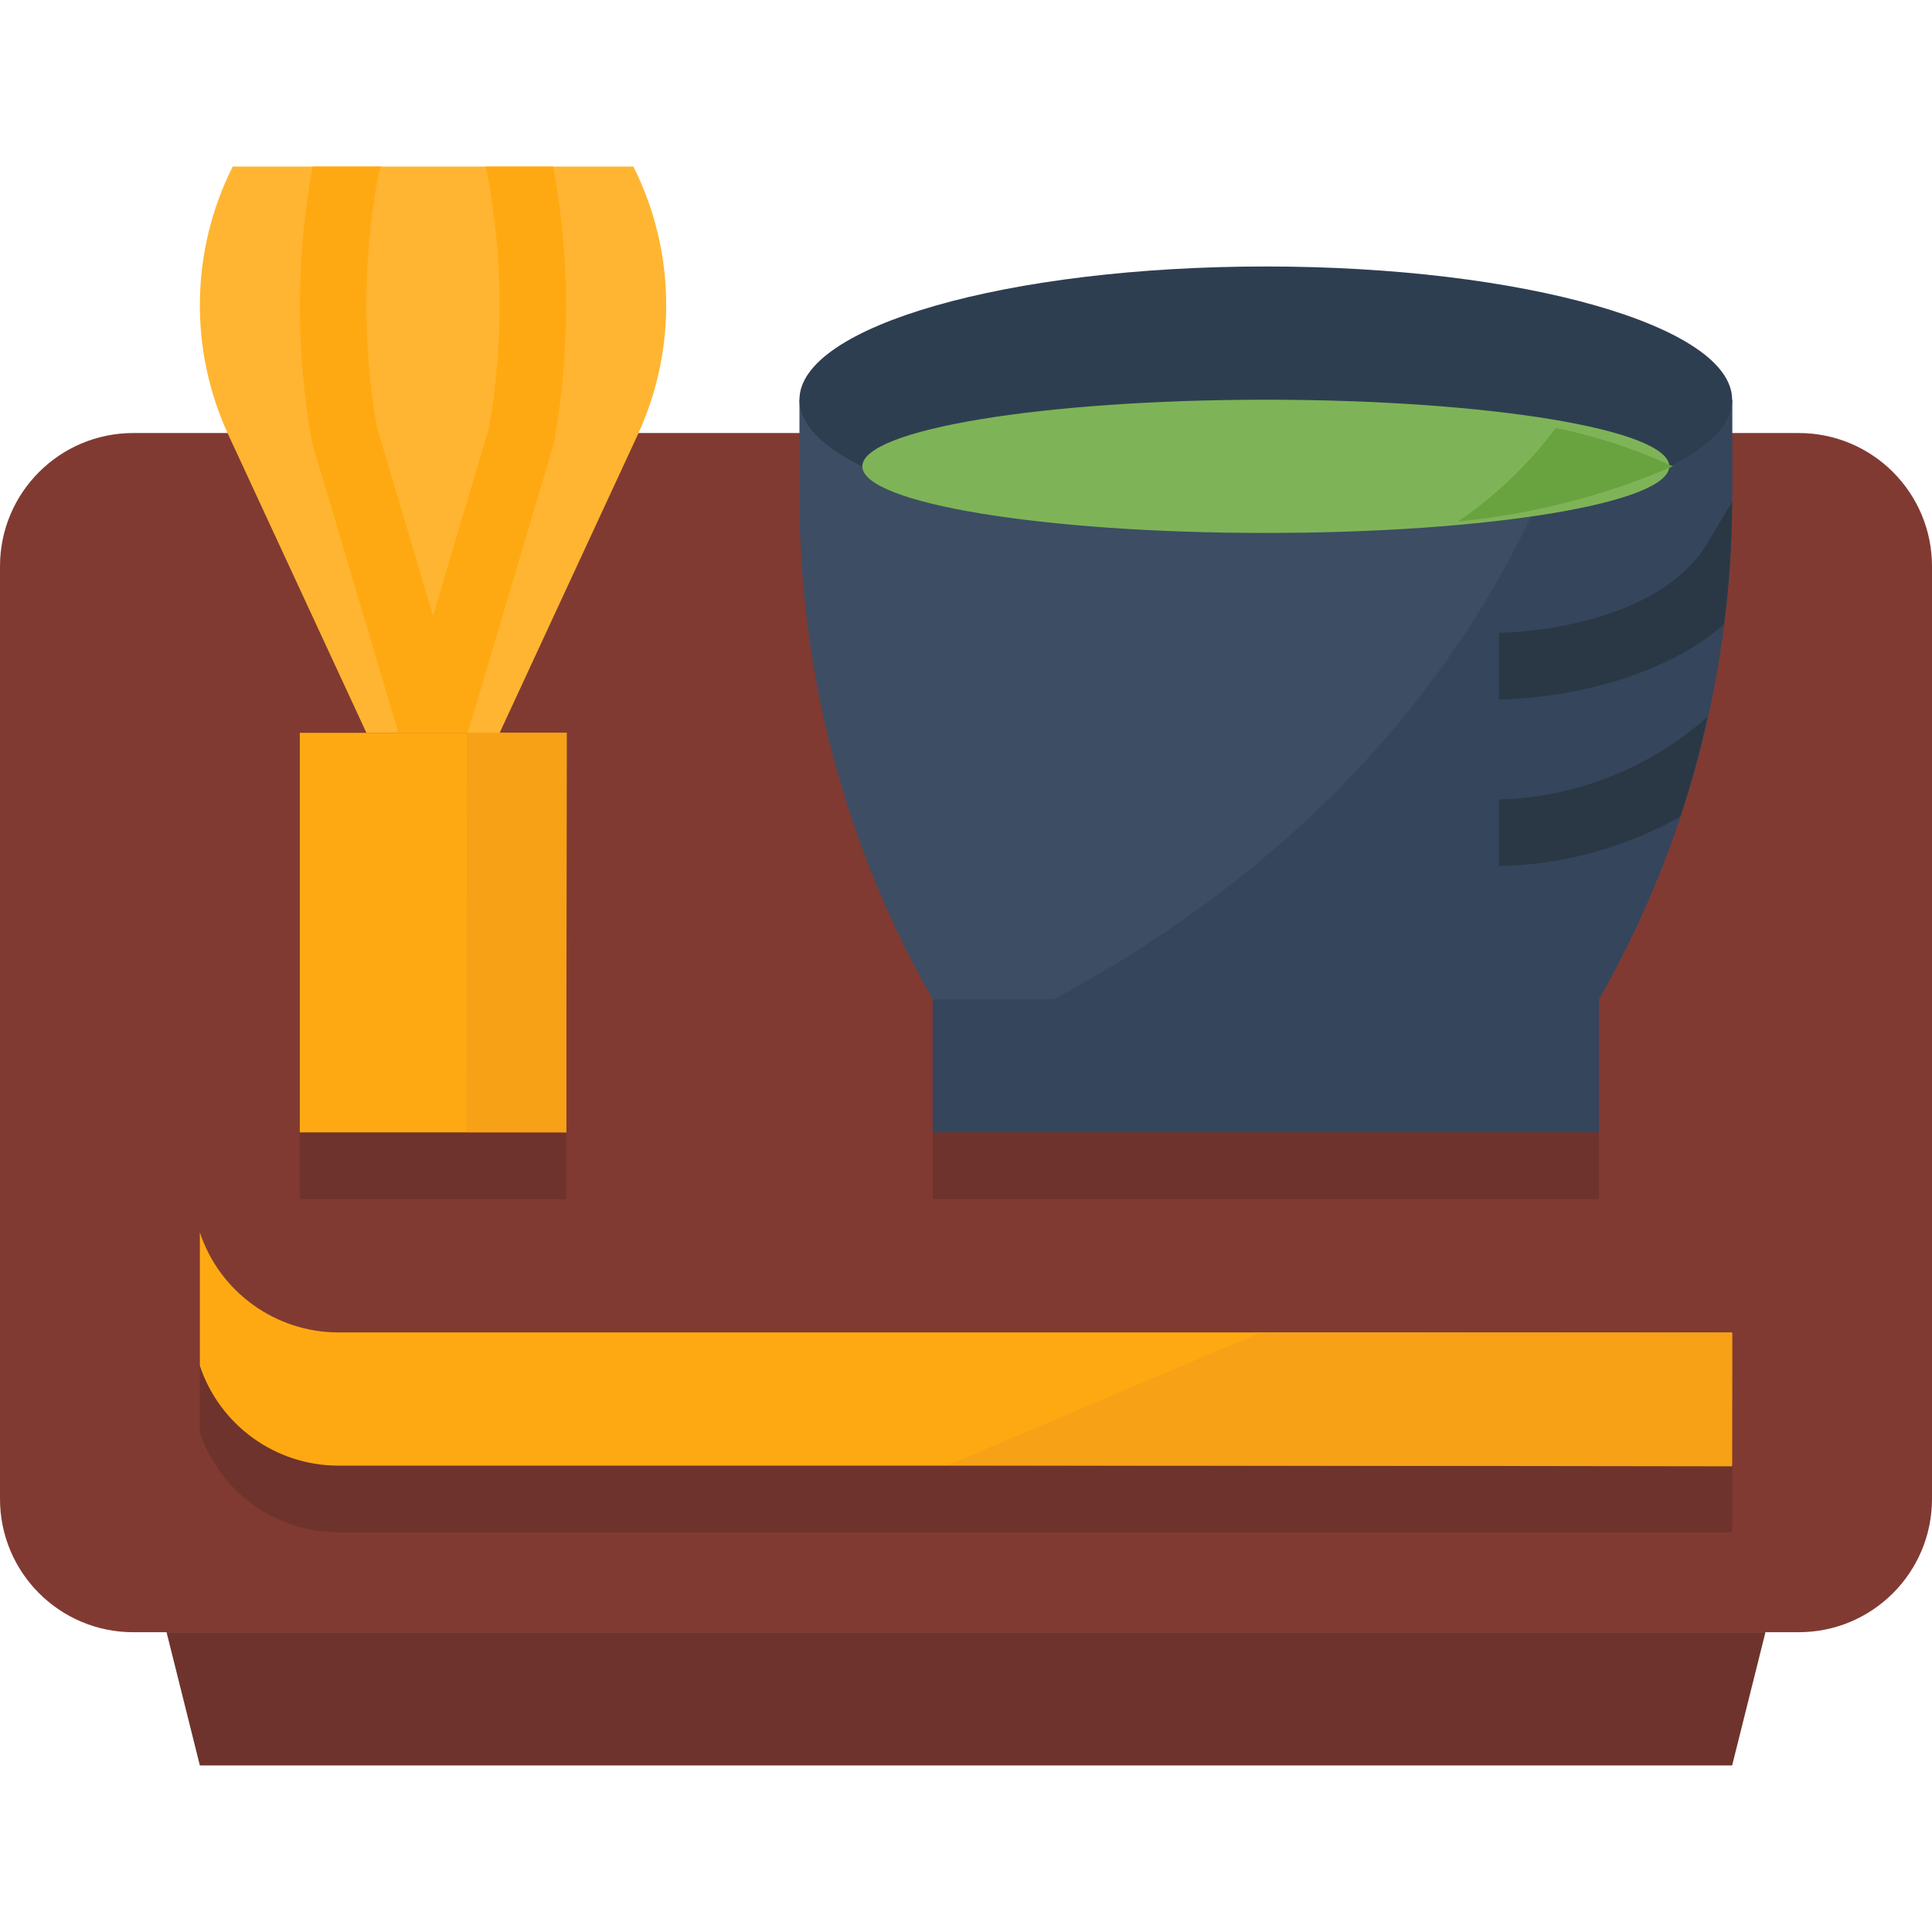 <svg height="464pt" viewBox="0 -40 464 464" width="464pt" xmlns="http://www.w3.org/2000/svg"><path d="m32 64h400c17.672 0 32 14.328 32 32v224c0 17.672-14.328 32-32 32h-400c-17.672 0-32-14.328-32-32v-224c0-17.672 14.328-32 32-32zm0 0" fill="#803a32"/><path d="m72 136h64v96h-64zm0 0" fill="#ffa912"/><path d="m112.133 135.965 24 .035-.133 96-24-.035zm0 0" fill="#f7a116"/><path d="m120 136 33.129-71.512c9.508-20.527 9.137-44.27-1.008-64.488h-96.234c-10.148 20.219-10.523 43.961-1.016 64.488l33.129 71.512zm0 0" fill="#ffb531"/><path d="m132.922 66.762c.078-.266.141-.547.199-.801 3.855-21.828 3.77-44.168-.258-65.961h-16.312l.449 1.602c3.816 20.152 3.973 40.828.465 61.039l-13.465 45.246-13.473-45.27c-3.48-19.965-3.383-40.391.289-60.32l.695-2.297h-16.434c-4.004 21.793-4.074 44.129-.199 65.945.059.27.121.551.199.797l20.418 68.641-.297.617h17.152zm0 0" fill="#ffa912"/><path d="m416 328h-334.703c-15.109 0-28.52-9.668-33.297-24v-32c4.777 14.332 18.188 24 33.297 24h334.703zm0 0" fill="#6e332c"/><path d="m416 312h-334.703c-15.109 0-28.52-9.668-33.297-24v-32c4.777 14.332 18.188 24 33.297 24h334.703zm0 0" fill="#ffa912"/><path d="m416 384h-368l-8-32h384zm0 0" fill="#6e332c"/><path d="m224 200c-20.969-36.695-32-78.23-32-120.496v-23.504h224v23.504c0 42.266-11.031 83.801-32 120.496zm0 0" fill="#3d4d63"/><path d="m378.969 56c-25.023 75.742-80.504 119.688-125.93 144h130.961c20.969-36.695 32-78.23 32-120.496v-23.504zm0 0" fill="#35455c"/><path d="m224 200h160v32h-160zm0 0" fill="#35455c"/><path d="m416 56c0-17.672-50.145-32-112-32s-112 14.328-112 32 50.145 32 112 32 112-14.328 112-32zm0 0" fill="#2e3e51"/><path d="m400.895 72c0-8.836-43.379-16-96.895-16s-96.895 7.164-96.895 16 43.379 16 96.895 16 96.895-7.164 96.895-16zm0 0" fill="#7eb457"/><path d="m373.656 62.77c-6.539 8.746-14.492 16.344-23.527 22.477 17.801-1.715 35.23-6.184 51.664-13.246-8.992-4.148-18.434-7.246-28.137-9.23zm0 0" fill="#69a340"/><path d="m360 112v16c1.602 0 33.504-.273 54.047-18.031 1.25-9.77 1.902-19.609 1.953-29.457l-6.625 11.047c-13.43 20.098-49.031 20.441-49.375 20.441zm0 0" fill="#2a3845"/><path d="m408.801 133.273c-12.68 10.789-28.449 17.281-45.047 18.551-2.25.176-3.625.176-3.754.176v16c.16 0 1.961 0 4.887-.215 13.59-1.012 26.789-4.988 38.672-11.656 2.586-7.867 4.762-15.859 6.531-23.945zm0 0" fill="#2a3845"/><path d="m227.551 311.895 188.402.266.047-32-113.199-.16zm0 0" fill="#f7a116"/><g fill="#6e332c"><path d="m72 232h64v16h-64zm0 0"/><path d="m224 232h160v16h-160zm0 0"/></g></svg>